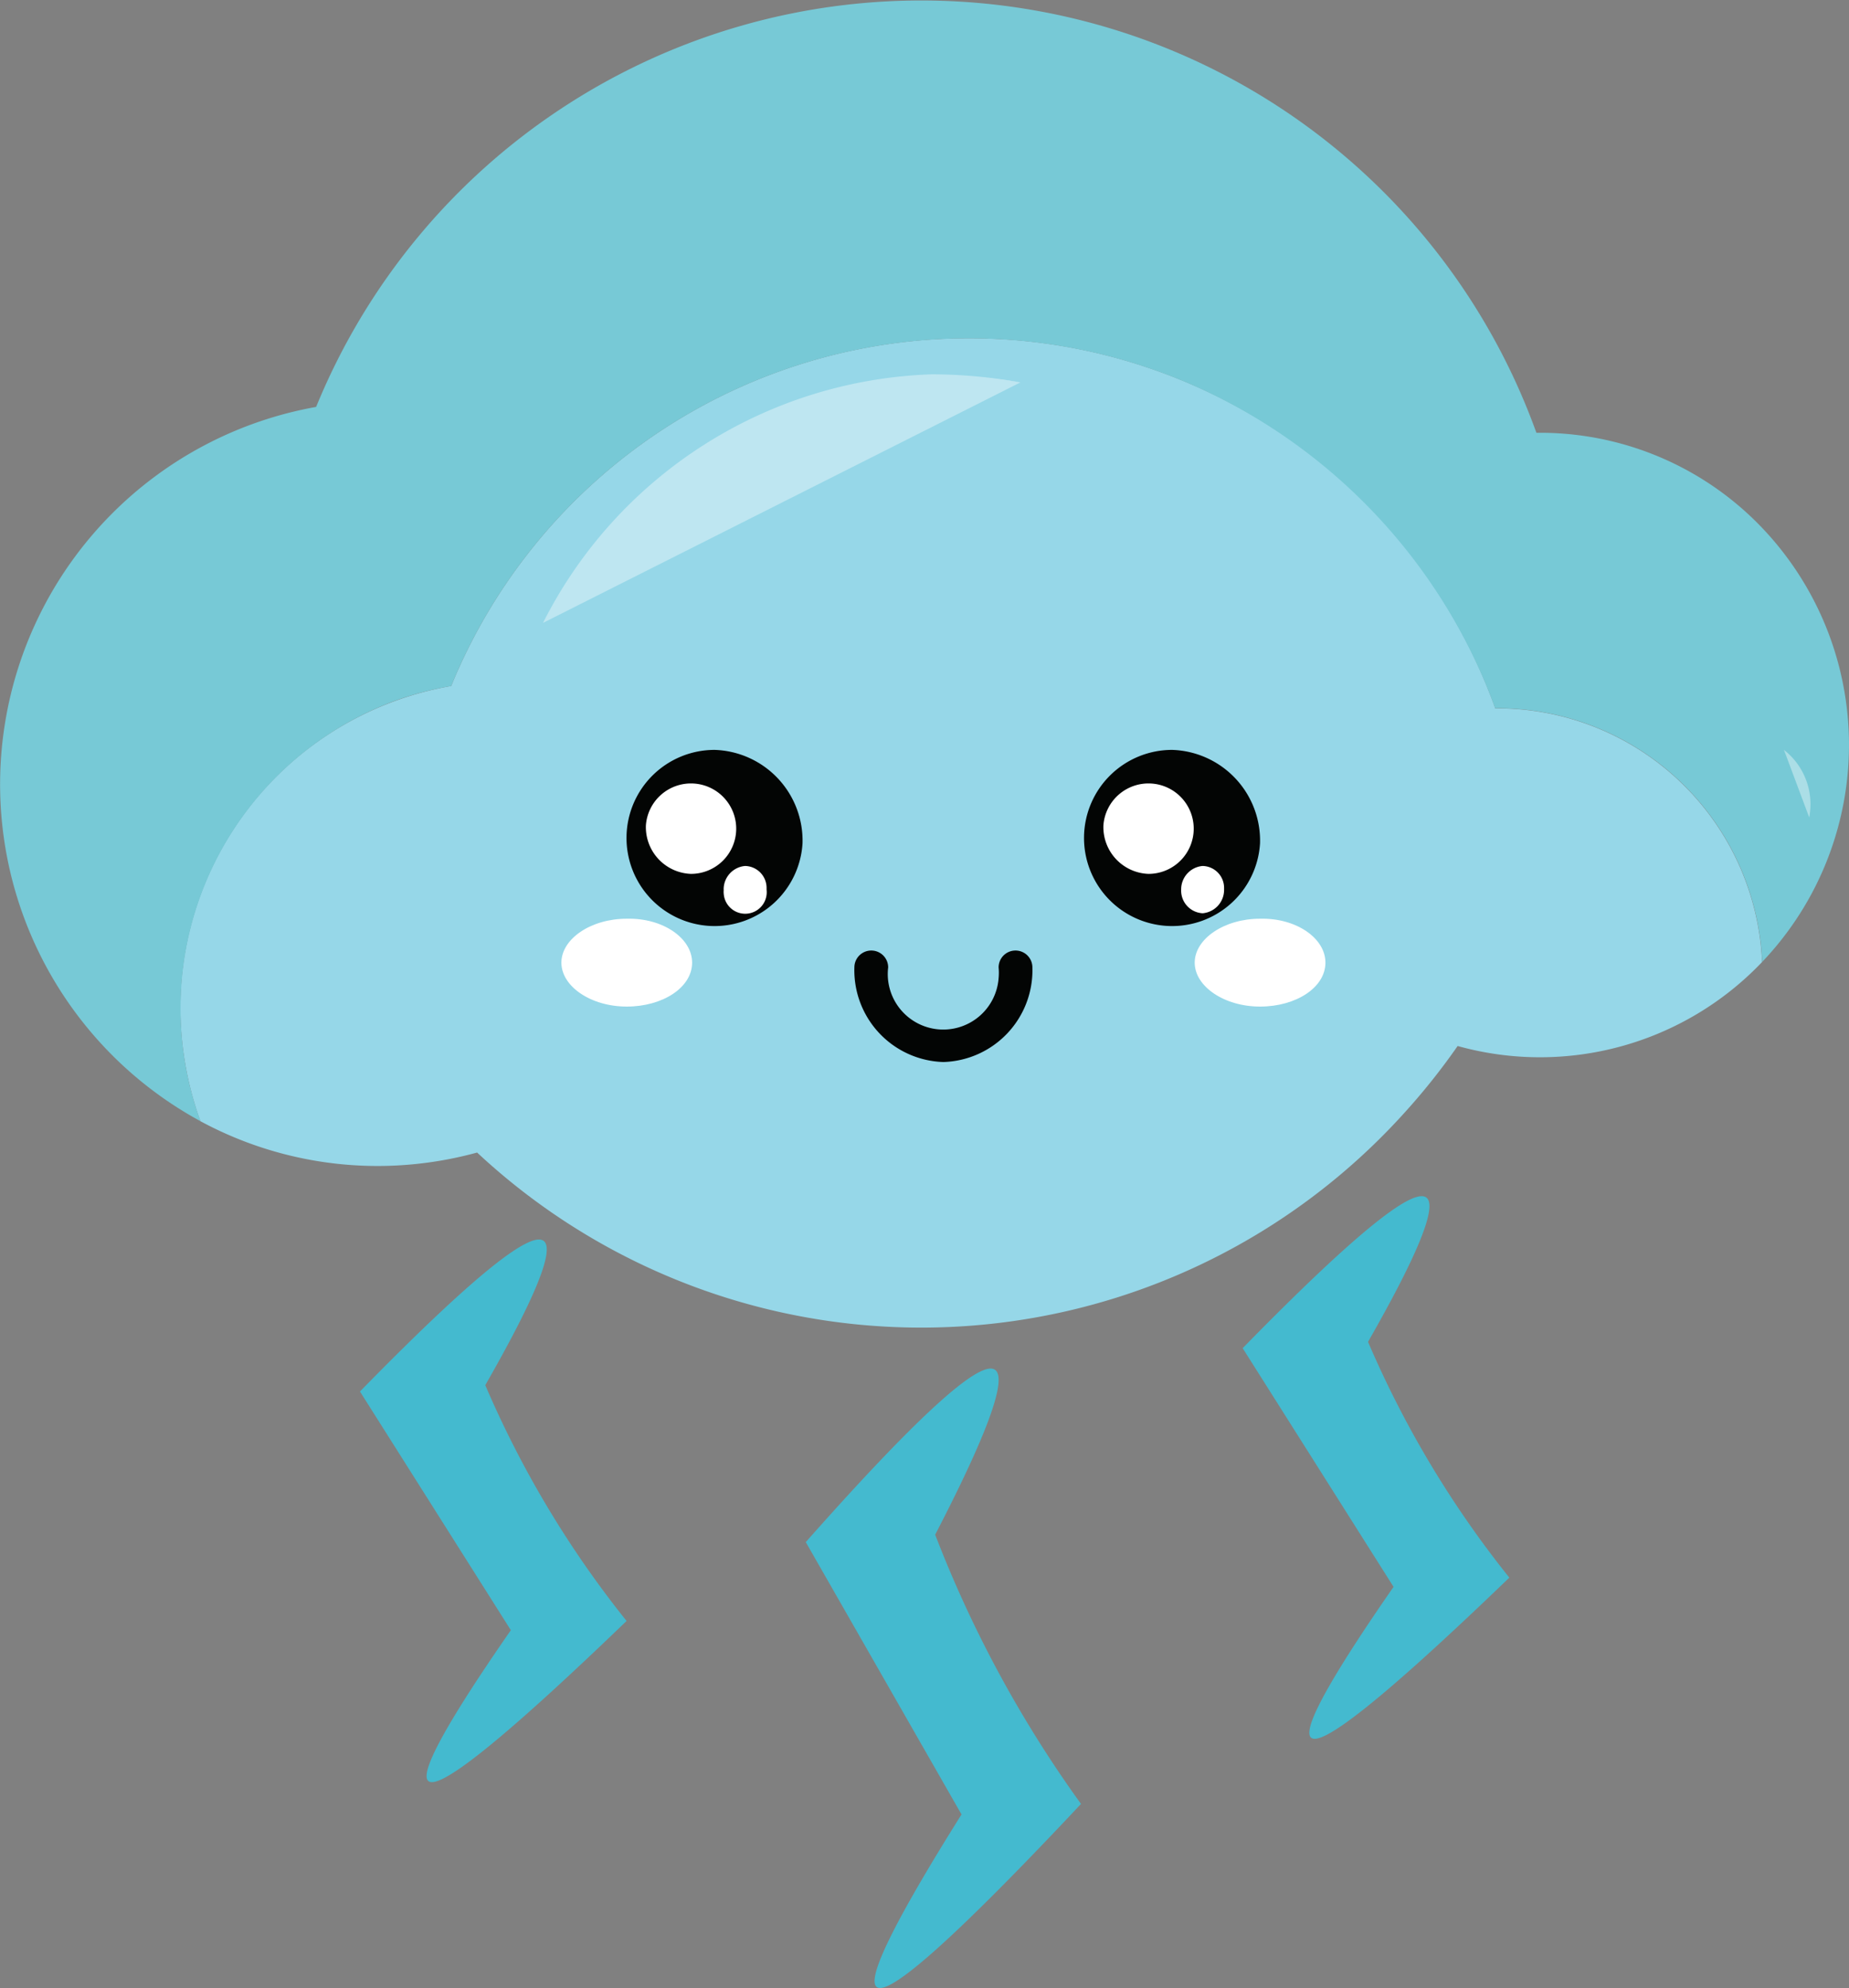 <svg id="Group_51" data-name="Group 51" xmlns="http://www.w3.org/2000/svg" width="40.281" height="43.31" viewBox="0 0 40.281 43.31">
  <rect x="0" y="0" width="40.281" height="43.31" fill="#808080" stroke="none"/>
  <g id="cloudy_icon" data-name="cloudy icon">
    <g id="Cloudy_Rain" data-name="Cloudy Rain">
      <path id="pink_cloud" data-name="pink cloud" d="M115.477,487.412a12.185,12.185,0,0,0-22.745-.483,7.114,7.114,0,0,0-5.8,8.191,7.2,7.2,0,0,0,.337,1.29,8.118,8.118,0,0,0,4.137.971,8.23,8.23,0,0,0,1.891-.288,14.179,14.179,0,0,0,20.194-.857,14.391,14.391,0,0,0,1.167-1.464,6.679,6.679,0,0,0,6.632-1.829,5.781,5.781,0,0,0-5.817-5.527Z" transform="translate(-82.903 -471.984)" fill="#96d7e8"/>
      <path id="salmond_cloud" data-name="salmond cloud" d="M109.611,468.769a14.242,14.242,0,0,0-26.584-.564,8.352,8.352,0,0,0-2.518,15.562,7.145,7.145,0,0,1,4.184-9.14,6.959,6.959,0,0,1,1.276-.341,12.183,12.183,0,0,1,16.013-6.617,12.311,12.311,0,0,1,6.731,7.1,5.78,5.78,0,0,1,5.817,5.527,6.855,6.855,0,0,0-.158-9.615A6.683,6.683,0,0,0,109.611,468.769Z" transform="translate(-76.14 -459.34)" fill="#77c9d6"/>
      <path id="Path_138" data-name="Path 138" d="M128.012,540.443q-.354-.6-4.165,3.707l3.393,5.933q-2.086,3.325-1.875,3.726.275.524,4.478-3.955a25.9,25.9,0,0,1-3.177-5.866Q128.273,540.888,128.012,540.443Z" transform="translate(-106.293 -510.554)" fill="#44bacf"/>
      <path id="Path_139" data-name="Path 139" d="M153.749,530.23q-.344-.529-4.034,3.246l3.287,5.2q-2.02,2.911-1.816,3.262.267.459,4.338-3.463a22.165,22.165,0,0,1-3.078-5.137Q154,530.619,153.749,530.23Z" transform="translate(-122.643 -504.105)" fill="#44bacf"/>
      <path id="Path_140" data-name="Path 140" d="M101.487,532.794q-.344-.529-4.034,3.246l3.287,5.2q-2.02,2.911-1.817,3.262.267.459,4.338-3.463a22.164,22.164,0,0,1-3.078-5.137Q101.739,533.183,101.487,532.794Z" transform="translate(-89.611 -505.725)" fill="#44bacf"/>
    </g>
    <g id="shine_1" data-name="shine 1" transform="translate(11.83 8.155)" opacity="0.38">
      <path id="Path_64" data-name="Path 64" d="M108.292,486.965s3.229-6.436,10.4-5.239" transform="translate(-108.292 -481.55)" fill="#fff"/>
      <path id="Path_65" data-name="Path 65" d="M108.291,486.917a9.847,9.847,0,0,1,8.472-5.415,11.011,11.011,0,0,1,1.932.176,12.512,12.512,0,0,0-1.931-.115,9.693,9.693,0,0,0-2.657.461,10.887,10.887,0,0,0-5.817,4.894h0Z" transform="translate(-108.291 -481.502)" fill="#fff"/>
    </g>
    <g id="shine_3" data-name="shine 3" transform="translate(38.864 16.337)" opacity="0.38">
      <path id="Path_68" data-name="Path 68" d="M181.762,503.741a1.943,1.943,0,0,1,.55,1.471" transform="translate(-181.762 -503.741)" fill="#fff"/>
      <path id="Path_69" data-name="Path 69" d="M181.762,503.741a1.5,1.5,0,0,1,.55,1.471A2.747,2.747,0,0,0,181.762,503.741Z" transform="translate(-181.762 -503.741)" fill="#fff"/>
    </g>
  </g>
  <g id="Group_8" data-name="Group 8" transform="translate(12.23 16.337)">
    <g id="Group_7" data-name="Group 7">
      <g id="Group_6" data-name="Group 6" transform="translate(1.42)">
        <g id="Group_4" data-name="Group 4">
          <path id="Path_18" data-name="Path 18" d="M117.072,505.779a1.919,1.919,0,1,1-1.913-2.038A1.978,1.978,0,0,1,117.072,505.779Z" transform="translate(-113.239 -503.741)" fill="#030504"/>
          <path id="Path_19" data-name="Path 19" d="M114.381,506.642a.985.985,0,1,1,.982,1.056,1.019,1.019,0,0,1-.982-1.054Z" transform="translate(-113.96 -504.997)" fill="#fff"/>
          <path id="Path_20" data-name="Path 20" d="M118.983,511.128a.511.511,0,0,1,.467-.515.478.478,0,0,1,.468.489c0,.009,0,.018,0,.026a.469.469,0,1,1-.933.095.451.451,0,0,1,0-.095Z" transform="translate(-116.868 -508.084)" fill="#fff"/>
        </g>
        <g id="Group_5" data-name="Group 5" transform="translate(9.967)">
          <path id="Path_21" data-name="Path 21" d="M144.16,505.779a1.919,1.919,0,1,1-1.913-2.038A1.978,1.978,0,0,1,144.16,505.779Z" transform="translate(-140.327 -503.741)" fill="#030504"/>
          <path id="Path_22" data-name="Path 22" d="M141.469,506.642a.985.985,0,1,1,.982,1.056,1.019,1.019,0,0,1-.982-1.054Z" transform="translate(-141.048 -504.997)" fill="#fff"/>
          <path id="Path_23" data-name="Path 23" d="M146.074,511.128a.511.511,0,0,1,.467-.515.478.478,0,0,1,.468.489c0,.009,0,.018,0,.026a.511.511,0,0,1-.467.515A.494.494,0,0,1,146.074,511.128Z" transform="translate(-143.959 -508.084)" fill="#fff"/>
        </g>
      </g>
      <path id="Path_24" data-name="Path 24" d="M112.227,514.7c0,.54-.638.957-1.424.957s-1.424-.442-1.424-.957.638-.957,1.424-.957C111.587,513.723,112.227,514.165,112.227,514.7Z" transform="translate(-109.379 -510.065)" fill="#fff"/>
      <path id="Path_25" data-name="Path 25" d="M149.723,514.7c0,.54-.638.957-1.424.957s-1.424-.442-1.424-.957.638-.957,1.424-.957C149.083,513.723,149.723,514.165,149.723,514.7Z" transform="translate(-133.078 -510.065)" fill="#fff"/>
    </g>
    <path id="Path_26" data-name="Path 26" d="M128.664,518.05a2,2,0,0,1-1.939-2.061.368.368,0,1,1,.736,0,1.209,1.209,0,1,0,2.406.234,1.248,1.248,0,0,0,0-.234.368.368,0,1,1,.736,0A2,2,0,0,1,128.664,518.05Z" transform="translate(-120.342 -511.25)" fill="#030504"/>
  </g>
</svg>
